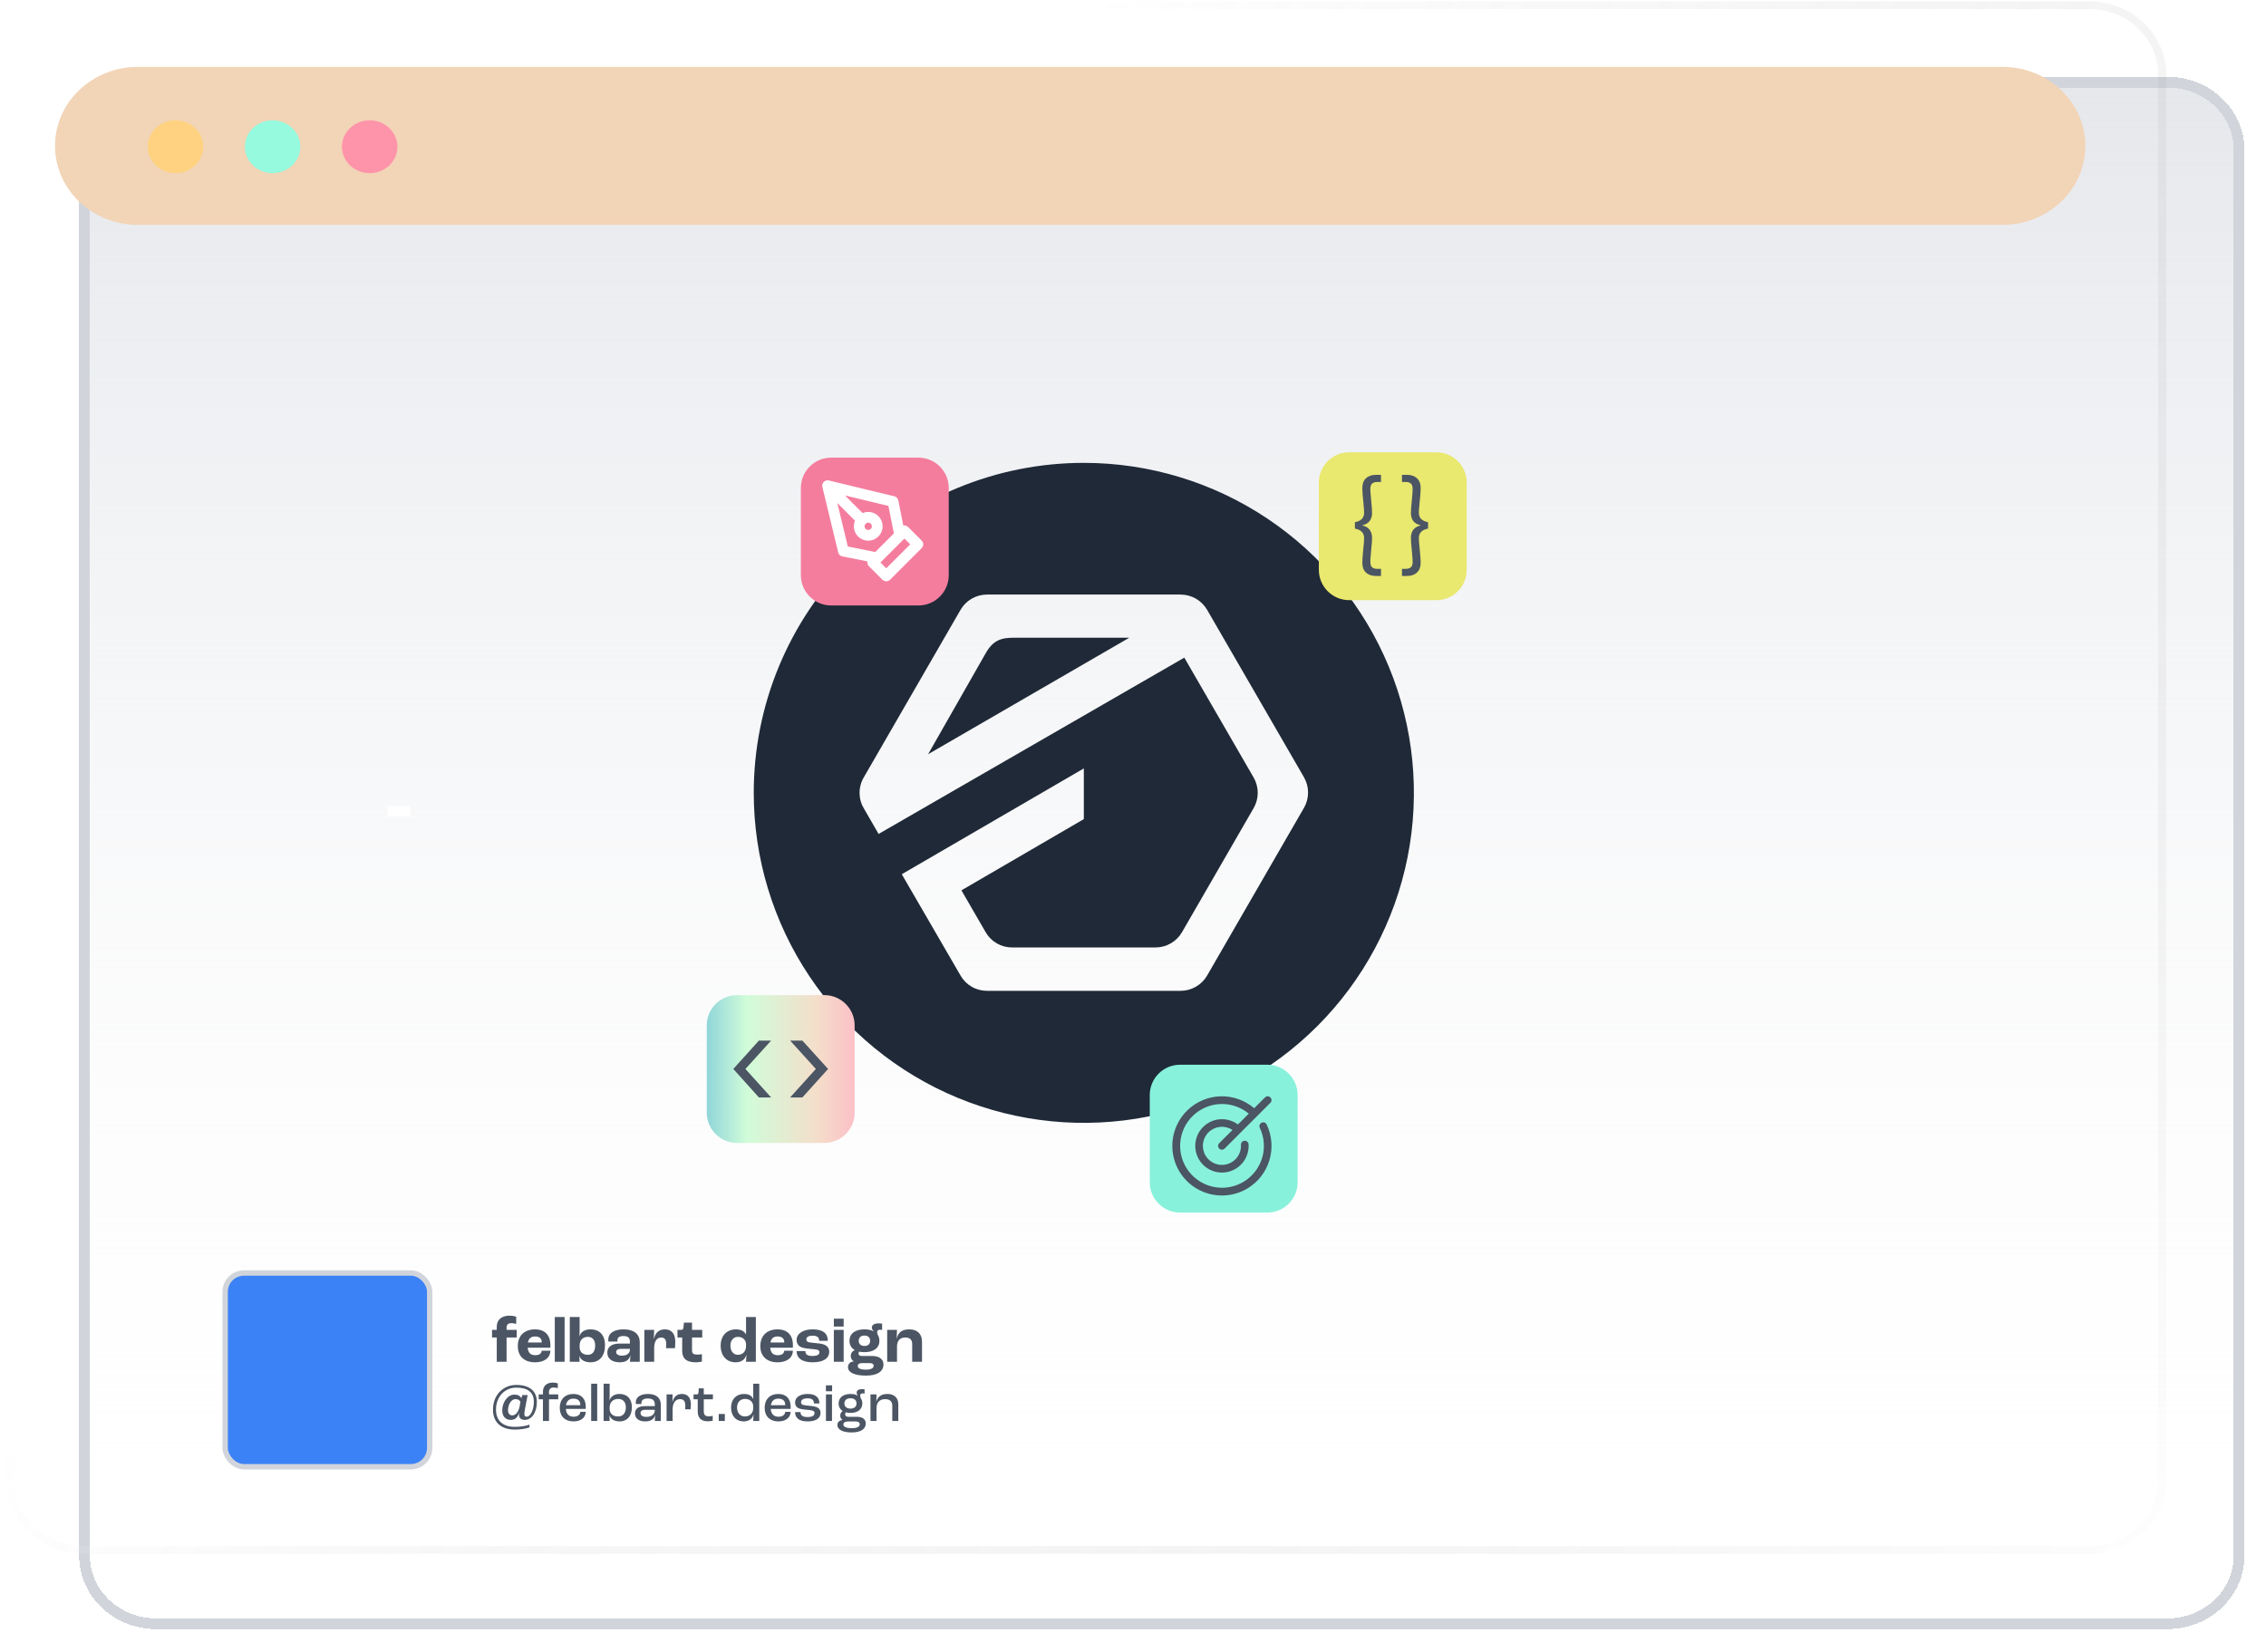<svg width="421" height="307" viewBox="0 0 421 307" fill="none" xmlns="http://www.w3.org/2000/svg">
<g filter="url(#filter0_d_713_909)">
<path d="M0.71 13.865C0.71 6.354 7.118 0.264 15.024 0.264H388.686C396.591 0.264 403 6.354 403 13.865V275.135C403 282.647 396.591 288.736 388.686 288.736H15.024C7.118 288.736 0.71 282.647 0.71 275.135V13.865Z" fill="url(#paint0_linear_713_909)" shape-rendering="crispEdges"/>
<path d="M15.024 1.264H388.686C396.088 1.264 402 6.953 402 13.865V275.135C402 282.047 396.088 287.736 388.686 287.736H15.024C7.622 287.736 1.71 282.047 1.71 275.135V13.865C1.71 6.953 7.622 1.264 15.024 1.264Z" stroke="#D1D5DB" stroke-width="2" shape-rendering="crispEdges"/>
</g>
<path fill-rule="evenodd" clip-rule="evenodd" d="M388.185 1.696H15.482C8.427 1.696 2.708 7.144 2.708 13.865V275.135C2.708 281.856 8.427 287.304 15.482 287.304H388.185C395.24 287.304 400.96 281.856 400.96 275.135V13.865C400.96 7.144 395.24 1.696 388.185 1.696ZM15.482 0.264C7.597 0.264 1.205 6.354 1.205 13.865V275.135C1.205 282.647 7.597 288.736 15.482 288.736H388.185C396.07 288.736 402.462 282.647 402.462 275.135V13.865C402.462 6.354 396.07 0.264 388.185 0.264H15.482Z" fill="url(#paint1_linear_713_909)"/>
<path d="M10.223 27.108C10.223 19.003 17.12 12.433 25.627 12.433H372.031C380.538 12.433 387.435 19.003 387.435 27.108V27.108C387.435 35.212 380.538 41.782 372.031 41.782H25.627C17.12 41.782 10.223 35.212 10.223 27.108V27.108Z" fill="#F2D4B6"/>
<path d="M37.761 27.269C37.761 29.98 35.453 32.177 32.607 32.177C29.761 32.177 27.453 29.98 27.453 27.269C27.453 24.558 29.761 22.36 32.607 22.36C35.453 22.36 37.761 24.558 37.761 27.269Z" fill="#FED280"/>
<path d="M55.8 27.269C55.8 29.98 53.492 32.177 50.646 32.177C47.8 32.177 45.492 29.98 45.492 27.269C45.492 24.558 47.8 22.36 50.646 22.36C53.492 22.36 55.8 24.558 55.8 27.269Z" fill="#8CFEE3" fill-opacity="0.9"/>
<path d="M73.841 27.269C73.841 29.98 71.533 32.177 68.687 32.177C65.84 32.177 63.533 29.98 63.533 27.269C63.533 24.558 65.84 22.36 68.687 22.36C71.533 22.36 73.841 24.558 73.841 27.269Z" fill="#FF8DA9" fill-opacity="0.9"/>
<path fill-rule="evenodd" clip-rule="evenodd" d="M76.253 151.731H72.027V149.812H76.253V151.731Z" fill="white"/>
<path fill-rule="evenodd" clip-rule="evenodd" d="M201.364 86.015C213.493 86.015 225.35 89.611 235.434 96.35C245.519 103.088 253.379 112.666 258.021 123.871C262.662 135.077 263.877 147.407 261.511 159.303C259.144 171.199 253.304 182.126 244.727 190.702C236.151 199.279 225.224 205.119 213.328 207.486C201.432 209.852 189.102 208.637 177.896 203.996C166.691 199.354 157.113 191.494 150.375 181.41C143.636 171.325 140.04 159.468 140.04 147.339C140.037 139.285 141.622 131.31 144.703 123.869C147.784 116.428 152.301 109.666 157.996 103.971C163.691 98.276 170.452 93.759 177.894 90.678C185.335 87.597 193.31 86.012 201.364 86.015V86.015ZM219.361 110.487H183.367C182.371 110.488 181.392 110.751 180.53 111.25C179.668 111.749 178.952 112.466 178.456 113.33L160.459 144.497C159.931 145.416 159.669 146.465 159.702 147.524C159.721 148.455 159.982 149.365 160.459 150.165L163.234 154.975L220.034 122.211L232.918 144.497C233.414 145.359 233.675 146.336 233.675 147.331C233.675 148.326 233.414 149.303 232.918 150.165L219.597 173.242C219.095 174.1 218.378 174.812 217.517 175.308C216.655 175.803 215.679 176.065 214.685 176.067H188.043C187.048 176.07 186.07 175.811 185.208 175.315C184.345 174.818 183.629 174.103 183.132 173.242L178.624 165.454L201.364 152.217V142.798L167.54 162.46L171.627 169.508L178.456 181.282C178.95 182.147 179.665 182.867 180.528 183.366C181.39 183.866 182.37 184.127 183.367 184.124H219.361C220.357 184.122 221.335 183.858 222.197 183.359C223.059 182.861 223.775 182.144 224.273 181.282L242.27 150.115C242.766 149.252 243.027 148.275 243.027 147.28C243.027 146.286 242.766 145.309 242.27 144.446L224.273 113.33C223.772 112.47 223.056 111.755 222.194 111.256C221.333 110.758 220.357 110.493 219.361 110.487V110.487ZM183.165 121.336C184.847 118.342 186.967 118.51 189.153 118.51H209.808L172.434 140.157L183.165 121.336Z" fill="#1F2937"/>
<rect x="41.833" y="236.562" width="38" height="36" rx="3.5" fill="#3B82F6" stroke="#D1D5DB"/>
<path d="M92.293 253.062V248.55H91.416V247.134H92.293V246.558C92.293 245.19 93.288 244.494 94.632 244.494C95.233 244.494 95.749 244.626 95.904 244.686V246.03C95.749 245.982 95.424 245.886 95.004 245.886C94.404 245.886 94.117 246.162 94.117 246.69V247.134H96.001V248.55H94.117V253.062H92.293ZM102.252 249.93V250.446H98.04C98.124 251.418 98.616 251.838 99.432 251.838C100.14 251.838 100.596 251.586 100.644 251.01H102.252C102.216 252.366 101.088 253.158 99.396 253.158C97.428 253.158 96.204 252.042 96.204 250.158C96.204 248.202 97.428 247.038 99.432 247.038C101.088 247.038 102.252 247.986 102.252 249.93ZM100.644 249.474V249.378C100.644 248.706 100.188 248.358 99.432 248.358C98.664 248.358 98.232 248.694 98.088 249.474H100.644ZM103.074 253.062V244.746H104.898V253.062H103.074ZM109.703 253.158C108.623 253.158 107.855 252.702 107.639 251.946H107.627C107.639 252.294 107.663 252.774 107.687 253.062H105.863V244.746H107.687V247.23C107.687 247.506 107.663 247.998 107.651 248.286H107.675C107.903 247.506 108.659 247.038 109.715 247.038C111.407 247.038 112.403 248.13 112.403 249.978C112.403 251.982 111.395 253.158 109.703 253.158ZM109.235 251.766C110.075 251.766 110.579 251.13 110.579 250.038C110.579 249.03 110.075 248.43 109.223 248.43C108.263 248.43 107.687 249.042 107.687 250.062V250.338C107.687 251.238 108.263 251.766 109.235 251.766ZM115.174 253.158C113.794 253.158 112.834 252.558 112.834 251.358C112.834 250.386 113.53 249.678 115.102 249.678H117.034V249.282C117.034 248.562 116.626 248.274 115.786 248.274C115.102 248.274 114.706 248.562 114.706 249.042C114.706 249.078 114.706 249.174 114.718 249.294H113.038C113.026 249.198 113.014 249.066 113.014 248.946C113.014 247.746 114.07 247.038 115.87 247.038C117.754 247.038 118.858 247.878 118.858 249.462V253.062H117.034C117.07 252.762 117.118 252.222 117.118 251.862H117.106C116.926 252.702 116.254 253.158 115.174 253.158ZM115.534 251.922C116.482 251.922 117.034 251.502 117.034 250.782V250.662H115.27C114.778 250.662 114.478 250.89 114.478 251.226C114.478 251.682 114.874 251.922 115.534 251.922ZM119.714 253.062V247.134H121.538L121.466 248.826H121.49C121.742 247.698 122.378 247.038 123.542 247.038C124.754 247.038 125.462 247.818 125.462 249.354C125.462 249.69 125.426 250.218 125.402 250.53H123.746C123.77 250.242 123.782 249.942 123.782 249.762C123.782 248.898 123.434 248.55 122.858 248.55C122.078 248.55 121.538 249.186 121.538 250.506V253.062H119.714ZM129.254 253.158C127.406 253.158 126.746 252.342 126.746 251.022V248.55H125.87V247.134H126.578C126.854 247.134 126.95 246.978 126.986 246.618L127.07 245.79H128.57V247.134H130.466V248.55H128.57V250.926C128.57 251.538 128.858 251.73 129.578 251.73C129.83 251.73 130.202 251.694 130.406 251.646V253.026C130.25 253.062 129.746 253.158 129.254 253.158ZM136.675 253.158C134.959 253.158 133.891 251.91 133.891 250.05C133.891 248.238 135.019 247.038 136.747 247.038C137.707 247.038 138.331 247.398 138.595 248.01H138.607V244.746H140.431V253.062H138.607C138.619 252.942 138.643 252.426 138.679 251.79H138.655C138.427 252.63 137.755 253.158 136.675 253.158ZM137.095 251.766C138.007 251.766 138.607 251.118 138.607 250.146V249.858C138.607 249.006 138.007 248.43 137.119 248.43C136.267 248.43 135.703 249.078 135.703 250.062C135.703 251.07 136.255 251.766 137.095 251.766ZM147.311 249.93V250.446H143.099C143.183 251.418 143.675 251.838 144.491 251.838C145.199 251.838 145.655 251.586 145.703 251.01H147.311C147.275 252.366 146.147 253.158 144.455 253.158C142.487 253.158 141.263 252.042 141.263 250.158C141.263 248.202 142.487 247.038 144.491 247.038C146.147 247.038 147.311 247.986 147.311 249.93ZM145.703 249.474V249.378C145.703 248.706 145.247 248.358 144.491 248.358C143.723 248.358 143.291 248.694 143.147 249.474H145.703ZM150.965 253.158C148.877 253.158 148.001 252.27 148.001 251.07H149.633C149.633 251.622 149.909 251.982 150.953 251.982C151.901 251.982 152.237 251.706 152.237 251.274C152.237 251.058 152.129 250.89 151.817 250.818C151.505 250.746 151.025 250.698 150.437 250.65C149.585 250.578 148.925 250.446 148.565 250.194C148.229 249.954 148.001 249.522 148.001 249.03C148.001 247.746 149.321 247.038 150.965 247.038C152.909 247.038 153.797 247.782 153.797 249.162H152.189C152.177 248.538 151.889 248.214 150.989 248.214C150.173 248.214 149.813 248.49 149.813 248.898C149.813 249.15 149.909 249.342 150.245 249.426C150.545 249.498 151.073 249.546 151.709 249.606C152.441 249.678 152.957 249.75 153.401 250.002C153.785 250.218 154.061 250.662 154.061 251.178C154.061 252.426 152.993 253.158 150.965 253.158ZM154.919 246.51V245.058H156.743V246.51H154.919ZM154.919 253.062V247.134H156.743V253.062H154.919ZM162.002 251.982C163.346 251.982 164.138 252.57 164.138 253.554C164.138 254.91 162.926 255.63 160.874 255.63C158.786 255.63 157.55 255.054 157.55 254.07C157.55 253.446 157.958 253.062 158.618 252.99V252.978C158.258 252.75 158.066 252.426 158.066 252.006C158.066 251.442 158.354 251.094 158.798 250.89V250.878C158.174 250.518 157.826 249.93 157.826 249.162C157.826 247.83 158.858 247.038 160.598 247.038C161.294 247.038 161.87 247.158 162.314 247.398L162.326 247.374C162.086 247.158 161.978 246.918 161.978 246.702C161.978 246.21 162.47 245.922 163.226 245.922C163.55 245.922 163.718 245.946 163.886 245.982V247.134C163.778 247.11 163.658 247.098 163.526 247.098C163.142 247.098 162.962 247.266 162.962 247.542C162.962 247.686 163.01 247.866 163.094 248.082C163.286 248.382 163.382 248.742 163.382 249.162C163.382 250.494 162.35 251.274 160.598 251.274C160.238 251.274 159.914 251.238 159.614 251.178C159.566 251.25 159.506 251.394 159.506 251.562C159.506 251.826 159.722 251.982 160.082 251.982H162.002ZM160.598 248.19C159.938 248.19 159.542 248.55 159.542 249.162C159.542 249.762 159.938 250.122 160.598 250.122C161.27 250.122 161.666 249.762 161.666 249.162C161.666 248.55 161.27 248.19 160.598 248.19ZM160.85 254.526C161.774 254.526 162.314 254.274 162.314 253.806C162.314 253.482 162.074 253.302 161.546 253.302H160.142C159.65 253.302 159.362 253.506 159.362 253.842C159.362 254.286 159.914 254.526 160.85 254.526ZM164.831 253.062V247.134H166.655L166.583 248.706H166.607C166.907 247.578 167.603 247.038 168.947 247.038C170.375 247.038 171.299 247.818 171.299 249.354V253.062H169.475V249.762C169.475 248.922 168.995 248.55 168.191 248.55C167.231 248.55 166.655 249.114 166.655 250.242V253.062H164.831Z" fill="#4B5563"/>
<path d="M95.642 265.662C93.203 265.662 91.593 264.412 91.593 261.942C91.593 259.172 93.543 257.362 95.912 257.362C98.483 257.362 99.743 258.582 99.743 260.522C99.743 262.542 98.752 263.862 97.502 263.862C96.672 263.862 96.323 263.372 96.433 262.562H96.412C96.213 263.342 95.752 263.862 94.882 263.862C93.812 263.862 93.312 263.052 93.312 262.102C93.312 260.672 94.243 259.162 95.582 259.162C96.233 259.162 96.653 259.412 96.853 259.832H96.862L97.043 259.242H98.032L97.532 261.872C97.472 262.252 97.422 262.532 97.422 262.762C97.422 263.092 97.552 263.272 97.862 263.272C98.543 263.272 99.183 262.002 99.183 260.522C99.183 258.762 98.103 257.862 95.903 257.862C93.882 257.862 92.153 259.452 92.153 261.942C92.153 264.032 93.433 265.152 95.653 265.152C96.703 265.162 97.802 264.962 98.362 264.742L98.382 265.242C97.722 265.502 96.683 265.662 95.642 265.662ZM95.183 263.022C95.823 263.022 96.343 262.352 96.543 261.352L96.692 260.512C96.582 260.222 96.233 260.002 95.772 260.002C94.882 260.002 94.382 261.192 94.382 262.042C94.382 262.642 94.672 263.022 95.183 263.022ZM100.875 264.062V260.032H100.085V259.122H100.875V258.632C100.875 257.532 101.605 256.932 102.675 256.932C103.115 256.932 103.475 257.012 103.635 257.072V257.962C103.475 257.912 103.215 257.842 102.875 257.842C102.305 257.842 101.995 258.142 101.995 258.682V259.122H103.715V260.032H101.995V264.062H100.875ZM108.828 261.412V261.812H105.128C105.188 262.762 105.718 263.272 106.558 263.272C107.278 263.272 107.768 262.952 107.818 262.372H108.828C108.788 263.472 107.888 264.142 106.538 264.142C104.978 264.142 103.998 263.182 103.998 261.632C103.998 260.032 104.978 259.042 106.538 259.042C107.938 259.042 108.828 259.872 108.828 261.412ZM107.818 261.132V261.062C107.818 260.322 107.358 259.912 106.548 259.912C105.778 259.912 105.288 260.312 105.158 261.132H107.818ZM109.833 264.062V257.132H110.953V264.062H109.833ZM115.137 264.142C114.117 264.142 113.437 263.702 113.237 263.012H113.227C113.227 263.362 113.247 263.812 113.267 264.062H112.147V257.132H113.267V259.372C113.267 259.582 113.257 259.982 113.247 260.222H113.257C113.467 259.502 114.147 259.042 115.127 259.042C116.547 259.042 117.397 259.982 117.397 261.502C117.397 263.132 116.527 264.142 115.137 264.142ZM114.847 263.222C115.727 263.222 116.277 262.582 116.277 261.532C116.277 260.562 115.747 259.962 114.867 259.962C113.887 259.962 113.267 260.582 113.267 261.582V261.832C113.267 262.692 113.877 263.222 114.847 263.222ZM119.853 264.142C118.723 264.142 117.973 263.602 117.973 262.642C117.973 261.892 118.503 261.302 119.823 261.302H121.653V260.952C121.653 260.212 121.223 259.882 120.353 259.882C119.593 259.882 119.163 260.172 119.163 260.722C119.163 260.752 119.163 260.832 119.173 260.912H118.143C118.133 260.842 118.123 260.712 118.123 260.622C118.123 259.632 118.983 259.042 120.393 259.042C121.893 259.042 122.773 259.752 122.773 261.052V264.062H121.653C121.673 263.822 121.703 263.372 121.703 262.972H121.693C121.533 263.702 120.943 264.142 119.853 264.142ZM120.083 263.302C121.053 263.302 121.653 262.832 121.653 262.072V261.982H119.923C119.283 261.982 119.003 262.202 119.003 262.592C119.003 263.042 119.403 263.302 120.083 263.302ZM123.846 264.062V259.122H124.966L124.926 260.542H124.936C125.166 259.652 125.676 259.042 126.696 259.042C127.766 259.042 128.356 259.742 128.356 260.972C128.356 261.282 128.326 261.682 128.306 261.892H127.286C127.306 261.702 127.326 261.452 127.326 261.222C127.326 260.392 127.006 260.002 126.346 260.002C125.496 260.002 124.966 260.722 124.966 261.902V264.062H123.846ZM131.514 264.122C130.164 264.122 129.634 263.392 129.634 262.302V260.032H128.854V259.122H129.484C129.674 259.122 129.744 259.022 129.774 258.742L129.824 258.002H130.754V259.122H132.454V260.032H130.754V262.242C130.754 262.882 130.994 263.202 131.674 263.202C131.954 263.202 132.274 263.152 132.414 263.112V264.002C132.264 264.052 131.924 264.122 131.514 264.122ZM133.538 264.062V262.762H134.668V264.062H133.538ZM138.155 264.142C136.725 264.142 135.825 263.102 135.825 261.562C135.825 260.072 136.755 259.042 138.225 259.042C139.155 259.042 139.735 259.412 139.935 259.992H139.945V257.132H141.065V264.062H139.945C139.965 263.772 139.975 263.342 139.995 262.862H139.975C139.785 263.642 139.165 264.142 138.155 264.142ZM138.385 263.222C139.325 263.222 139.945 262.602 139.945 261.642V261.402C139.945 260.522 139.335 259.962 138.405 259.962C137.515 259.962 136.935 260.622 136.935 261.562C136.935 262.542 137.505 263.222 138.385 263.222ZM146.895 261.412V261.812H143.195C143.255 262.762 143.785 263.272 144.625 263.272C145.345 263.272 145.835 262.952 145.885 262.372H146.895C146.855 263.472 145.955 264.142 144.605 264.142C143.045 264.142 142.065 263.182 142.065 261.632C142.065 260.032 143.045 259.042 144.605 259.042C146.005 259.042 146.895 259.872 146.895 261.412ZM145.885 261.132V261.062C145.885 260.322 145.425 259.912 144.615 259.912C143.845 259.912 143.355 260.312 143.225 261.132H145.885ZM150.029 264.142C148.329 264.142 147.719 263.382 147.719 262.412H148.729C148.729 262.982 149.059 263.332 150.019 263.332C150.929 263.332 151.329 263.052 151.329 262.602C151.329 262.412 151.259 262.242 150.999 262.152C150.759 262.062 150.289 262.012 149.739 261.962C148.969 261.892 148.449 261.792 148.149 261.572C147.879 261.372 147.719 261.012 147.719 260.632C147.719 259.642 148.679 259.042 150.019 259.042C151.559 259.042 152.239 259.682 152.239 260.802H151.229C151.219 260.162 150.869 259.852 150.049 259.852C149.269 259.852 148.829 260.132 148.829 260.552C148.829 260.762 148.879 260.962 149.169 261.062C149.409 261.142 149.879 261.192 150.479 261.252C151.179 261.322 151.579 261.392 151.929 261.592C152.259 261.772 152.449 262.152 152.449 262.552C152.449 263.552 151.609 264.142 150.029 264.142ZM153.446 258.542V257.442H154.596V258.542H153.446ZM153.456 264.062V259.122H154.576V264.062H153.456ZM159.18 263.282C160.24 263.282 160.85 263.742 160.85 264.532C160.85 265.572 159.88 266.192 158.25 266.192C156.58 266.192 155.58 265.682 155.58 264.792C155.58 264.292 155.95 263.922 156.54 263.892V263.882C156.26 263.692 156.11 263.422 156.11 263.072C156.11 262.652 156.3 262.362 156.57 262.232V262.212C156.08 261.912 155.81 261.422 155.81 260.802C155.81 259.722 156.65 259.042 158.01 259.042C158.57 259.042 159.03 259.152 159.39 259.362L159.4 259.352C159.25 259.192 159.16 259.002 159.16 258.792C159.16 258.392 159.54 258.142 160.13 258.142C160.37 258.142 160.51 258.162 160.63 258.192V258.982C160.55 258.952 160.44 258.932 160.3 258.932C159.97 258.932 159.81 259.072 159.81 259.342C159.81 259.482 159.86 259.652 159.92 259.842C160.11 260.102 160.21 260.432 160.21 260.802C160.21 261.892 159.37 262.562 158.01 262.562C157.69 262.562 157.4 262.522 157.14 262.452C157.08 262.522 157.02 262.662 157.02 262.832C157.02 263.112 157.22 263.282 157.58 263.282H159.18ZM158.01 259.842C157.31 259.842 156.88 260.212 156.88 260.802C156.88 261.392 157.31 261.762 158.01 261.762C158.71 261.762 159.14 261.392 159.14 260.802C159.14 260.212 158.71 259.842 158.01 259.842ZM158.24 265.402C159.29 265.402 159.73 265.102 159.73 264.662C159.73 264.332 159.48 264.152 158.95 264.152H157.61C157.05 264.152 156.69 264.322 156.69 264.702C156.69 265.172 157.29 265.402 158.24 265.402ZM161.727 264.062V259.122H162.847L162.807 260.442H162.817C163.087 259.552 163.727 259.042 164.877 259.042C166.127 259.042 166.897 259.752 166.897 260.972V264.062H165.777V261.222C165.777 260.442 165.337 260.002 164.447 260.002C163.467 260.002 162.847 260.592 162.847 261.672V264.062H161.727Z" fill="#4B5563"/>
<path d="M148.792 90.679C148.792 87.567 151.316 85.044 154.428 85.044H170.63C173.743 85.044 176.266 87.567 176.266 90.679V106.882C176.266 109.994 173.743 112.517 170.63 112.517H154.428C151.316 112.517 148.792 109.994 148.792 106.882V90.679Z" fill="#F47D9E"/>
<g clip-path="url(#clip0_713_909)">
<path d="M162.144 104.51L168.009 98.643L170.523 101.157L164.658 107.024L162.144 104.51Z" stroke="white" stroke-width="2" stroke-linecap="round" stroke-linejoin="round"/>
<path d="M153.764 90.261L165.914 93.195L167.171 99.481L162.982 103.672L156.697 102.414L153.764 90.261ZM153.764 90.261L160.121 96.619" stroke="white" stroke-width="2" stroke-linecap="round" stroke-linejoin="round"/>
<path d="M161.306 99.481C162.231 99.481 162.982 98.73 162.982 97.805C162.982 96.879 162.231 96.128 161.306 96.128C160.38 96.128 159.63 96.879 159.63 97.805C159.63 98.73 160.38 99.481 161.306 99.481Z" stroke="white" stroke-width="2" stroke-linecap="round" stroke-linejoin="round"/>
</g>
<path d="M131.309 190.556C131.309 187.443 133.832 184.92 136.944 184.92H153.147C156.259 184.92 158.782 187.443 158.782 190.556V206.758C158.782 209.87 156.259 212.393 153.147 212.393H136.944C133.832 212.393 131.309 209.87 131.309 206.758V190.556Z" fill="url(#paint2_linear_713_909)"/>
<path d="M140.999 203.94L136.239 198.645L140.999 193.374H143.27L138.491 198.645L143.27 203.94H140.999Z" fill="#4B5563"/>
<path d="M146.799 193.374H149.071L153.85 198.645L149.071 203.94H146.799L151.579 198.645L146.799 193.374Z" fill="#4B5563"/>
<path d="M245.028 89.688C245.028 86.575 247.551 84.052 250.663 84.052H266.865C269.978 84.052 272.501 86.575 272.501 89.688V105.89C272.501 109.003 269.978 111.526 266.865 111.526H250.663C247.551 111.526 245.028 109.003 245.028 105.89V89.688Z" fill="#E9E86F"/>
<path d="M251.731 97.042C252.871 96.83 253.441 96.243 253.441 95.282C253.441 94.858 253.385 94.132 253.273 93.104C253.161 92.009 253.106 91.215 253.106 90.724C253.106 89.919 253.329 89.305 253.776 88.88C254.234 88.456 254.843 88.243 255.603 88.243H256.575V89.567H255.888C255.452 89.567 255.128 89.668 254.916 89.869C254.703 90.059 254.597 90.377 254.597 90.824C254.597 91.148 254.62 91.55 254.664 92.031C254.709 92.5 254.737 92.819 254.748 92.986C254.86 94.059 254.916 94.841 254.916 95.333C254.916 95.925 254.765 96.422 254.463 96.824C254.173 97.215 253.72 97.478 253.106 97.612V97.646C253.72 97.78 254.173 98.048 254.463 98.45C254.765 98.852 254.916 99.35 254.916 99.942C254.916 100.433 254.86 101.216 254.748 102.288C254.737 102.456 254.709 102.78 254.664 103.26C254.62 103.73 254.597 104.126 254.597 104.45C254.597 104.897 254.703 105.216 254.916 105.406C255.128 105.607 255.452 105.707 255.888 105.707H256.575V107.031H255.603C254.843 107.031 254.234 106.819 253.776 106.394C253.329 105.97 253.106 105.355 253.106 104.551C253.106 104.059 253.161 103.266 253.273 102.171C253.385 101.143 253.441 100.417 253.441 99.992C253.441 99.031 252.871 98.445 251.731 98.232V97.042Z" fill="#4B5563"/>
<path d="M265.319 98.232C264.179 98.445 263.609 99.031 263.609 99.992C263.609 100.417 263.665 101.143 263.777 102.171C263.889 103.266 263.945 104.059 263.945 104.551C263.945 105.355 263.716 105.97 263.258 106.394C262.811 106.819 262.207 107.031 261.447 107.031H260.475V105.707H261.163C261.598 105.707 261.922 105.607 262.135 105.406C262.347 105.216 262.453 104.897 262.453 104.45C262.453 104.126 262.431 103.73 262.386 103.26C262.341 102.78 262.313 102.456 262.302 102.288C262.19 101.216 262.135 100.433 262.135 99.942C262.135 99.35 262.28 98.852 262.57 98.45C262.872 98.048 263.33 97.78 263.945 97.646V97.612C263.33 97.478 262.872 97.215 262.57 96.824C262.28 96.422 262.135 95.925 262.135 95.333C262.135 94.841 262.19 94.059 262.302 92.986C262.313 92.819 262.341 92.5 262.386 92.031C262.431 91.55 262.453 91.148 262.453 90.824C262.453 90.377 262.347 90.059 262.135 89.869C261.922 89.668 261.598 89.567 261.163 89.567H260.475V88.243H261.447C262.207 88.243 262.811 88.456 263.258 88.88C263.716 89.305 263.945 89.919 263.945 90.724C263.945 91.215 263.889 92.009 263.777 93.104C263.665 94.132 263.609 94.858 263.609 95.282C263.609 96.243 264.179 96.83 265.319 97.042V98.232Z" fill="#4B5563"/>
<path d="M213.613 203.494C213.613 200.382 216.136 197.859 219.248 197.859H235.451C238.563 197.859 241.086 200.382 241.086 203.494V219.697C241.086 222.809 238.563 225.332 235.451 225.332H219.248C216.136 225.332 213.613 222.809 213.613 219.697V203.494Z" fill="#88F1DB"/>
<path d="M235.335 208.969C236.318 211.025 236.505 213.373 235.859 215.559C235.213 217.745 233.781 219.614 231.839 220.805C229.896 221.997 227.581 222.427 225.341 222.011C223.1 221.596 221.093 220.366 219.706 218.557C218.319 216.748 217.651 214.49 217.831 212.218C218.011 209.946 219.026 207.821 220.68 206.253C222.335 204.685 224.511 203.786 226.789 203.729C229.067 203.672 231.285 204.461 233.016 205.943L235.023 203.935C235.156 203.802 235.336 203.727 235.524 203.727C235.712 203.727 235.892 203.802 236.025 203.935C236.158 204.068 236.233 204.248 236.233 204.436C236.233 204.624 236.158 204.804 236.025 204.937L227.525 213.44C227.392 213.573 227.212 213.647 227.024 213.647C226.836 213.647 226.656 213.573 226.523 213.44C226.39 213.307 226.315 213.126 226.315 212.938C226.315 212.75 226.39 212.57 226.523 212.437L228.977 209.982C228.312 209.542 227.518 209.339 226.723 209.407C225.929 209.475 225.18 209.809 224.599 210.355C224.017 210.901 223.637 211.627 223.52 212.416C223.403 213.205 223.555 214.011 223.953 214.702C224.35 215.394 224.969 215.931 225.71 216.227C226.451 216.523 227.269 216.56 228.034 216.332C228.798 216.105 229.463 215.626 229.922 214.973C230.38 214.32 230.605 213.532 230.559 212.736C230.554 212.643 230.567 212.549 230.598 212.461C230.629 212.373 230.677 212.292 230.739 212.223C230.801 212.153 230.876 212.097 230.96 212.056C231.044 212.016 231.135 211.992 231.228 211.987C231.416 211.977 231.6 212.041 231.74 212.167C231.81 212.229 231.867 212.304 231.907 212.388C231.947 212.472 231.971 212.563 231.976 212.656C232.041 213.783 231.719 214.899 231.064 215.818C230.409 216.738 229.459 217.406 228.373 217.713C227.287 218.02 226.128 217.946 225.089 217.505C224.05 217.064 223.192 216.282 222.658 215.287C222.124 214.293 221.945 213.145 222.151 212.035C222.356 210.925 222.935 209.918 223.79 209.181C224.645 208.445 225.727 208.022 226.855 207.983C227.983 207.944 229.09 208.291 229.995 208.967L232.009 206.952C230.533 205.726 228.656 205.089 226.739 205.163C224.821 205.237 222.999 206.017 221.622 207.353C220.244 208.689 219.409 210.487 219.276 212.401C219.143 214.316 219.722 216.212 220.902 217.726C222.081 219.239 223.778 220.264 225.667 220.602C227.556 220.94 229.503 220.568 231.134 219.558C232.765 218.548 233.966 216.971 234.506 215.129C235.045 213.287 234.885 211.311 234.057 209.58C233.976 209.41 233.966 209.215 234.028 209.038C234.091 208.861 234.221 208.716 234.391 208.635C234.56 208.554 234.755 208.544 234.932 208.606C235.109 208.669 235.254 208.799 235.335 208.969Z" fill="#4B5563"/>
<defs>
<filter id="filter0_d_713_909" x="0.71" y="0.264" width="420.29" height="306.471" filterUnits="userSpaceOnUse" color-interpolation-filters="sRGB">
<feFlood flood-opacity="0" result="BackgroundImageFix"/>
<feColorMatrix in="SourceAlpha" type="matrix" values="0 0 0 0 0 0 0 0 0 0 0 0 0 0 0 0 0 0 127 0" result="hardAlpha"/>
<feOffset dx="14" dy="14"/>
<feGaussianBlur stdDeviation="2"/>
<feComposite in2="hardAlpha" operator="out"/>
<feColorMatrix type="matrix" values="0 0 0 0 0 0 0 0 0 0 0 0 0 0 0 0 0 0 0.05 0"/>
<feBlend mode="normal" in2="BackgroundImageFix" result="effect1_dropShadow_713_909"/>
<feBlend mode="normal" in="SourceGraphic" in2="effect1_dropShadow_713_909" result="shape"/>
</filter>
<linearGradient id="paint0_linear_713_909" x1="201.855" y1="0.264" x2="201.855" y2="288.736" gradientUnits="userSpaceOnUse">
<stop stop-color="#E5E7EB"/>
<stop offset="1" stop-color="white" stop-opacity="0"/>
</linearGradient>
<linearGradient id="paint1_linear_713_909" x1="201.834" y1="0.264" x2="476.432" y2="208.22" gradientUnits="userSpaceOnUse">
<stop stop-color="white" stop-opacity="0.17"/>
<stop offset="1" stop-opacity="0"/>
</linearGradient>
<linearGradient id="paint2_linear_713_909" x1="131.309" y1="201.328" x2="160.817" y2="201.254" gradientUnits="userSpaceOnUse">
<stop stop-color="#90D6D9"/>
<stop offset="0.255" stop-color="#D1FCD9"/>
<stop offset="0.693" stop-color="#F4DECA"/>
<stop offset="1" stop-color="#FEB7C6"/>
</linearGradient>
<clipPath id="clip0_713_909">
<rect width="20.11" height="20.116" fill="white" transform="translate(152.089 88.585)"/>
</clipPath>
</defs>
</svg>
